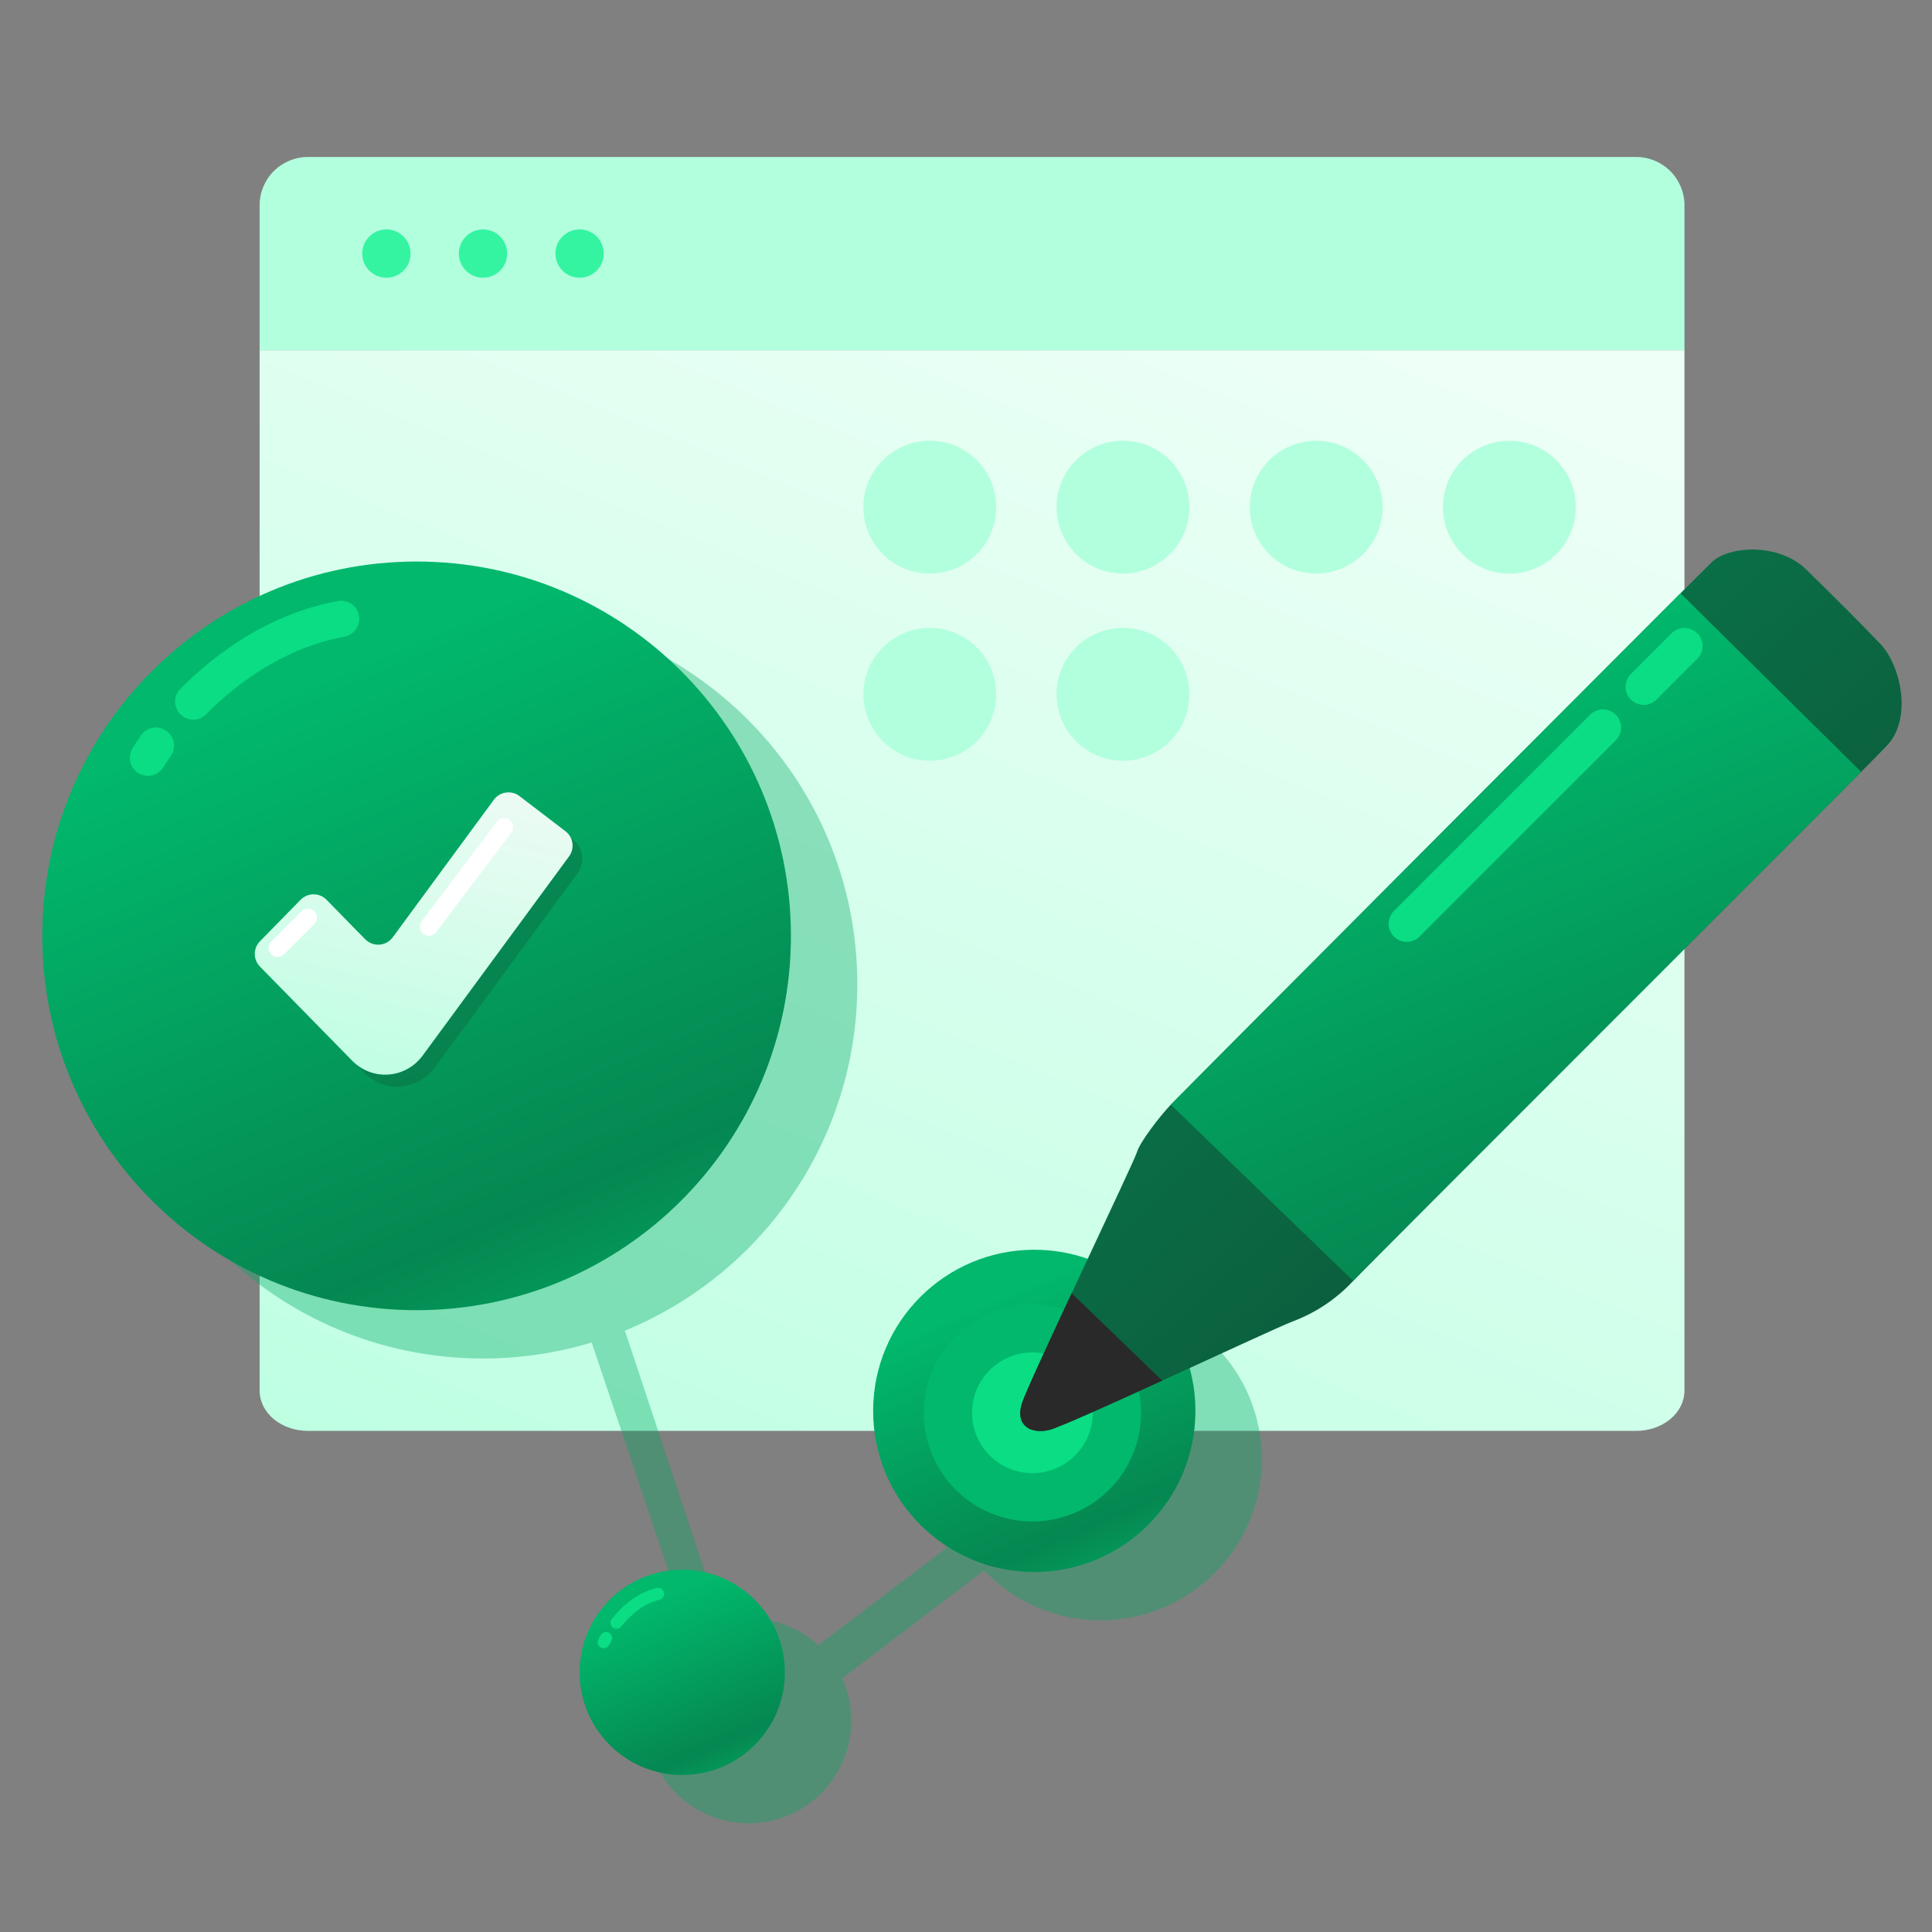 <svg width="320" height="320" viewBox="0 0 320 320" fill="none" xmlns="http://www.w3.org/2000/svg">
<rect x="0" y="0" width="320" height="320" fill="#808080" stroke="none"/>
<path d="M43 58H279V230.339C279 232.105 278.157 233.8 276.657 235.049C275.157 236.298 273.122 237 271 237H51C48.878 237 46.843 236.298 45.343 235.049C43.843 233.8 43 232.105 43 230.339V58Z" fill="url(#paint0_linear_286_1286)"/>
<path d="M43 58H279V34C279 31.878 278.157 29.843 276.657 28.343C275.157 26.843 273.122 26 271 26H51C48.878 26 46.843 26.843 45.343 28.343C43.843 29.843 43 31.878 43 34V58Z" fill="#B2FFDD"/>
<path d="M92 42C92 41.209 92.235 40.435 92.674 39.778C93.114 39.12 93.738 38.607 94.469 38.304C95.2 38.002 96.004 37.922 96.78 38.077C97.556 38.231 98.269 38.612 98.828 39.172C99.388 39.731 99.769 40.444 99.923 41.22C100.077 41.996 99.998 42.8 99.695 43.531C99.393 44.262 98.88 44.886 98.222 45.326C97.564 45.765 96.791 46 96 46C94.939 46 93.922 45.579 93.172 44.828C92.421 44.078 92 43.061 92 42ZM76 42C76 41.209 76.235 40.435 76.674 39.778C77.114 39.12 77.738 38.607 78.469 38.304C79.2 38.002 80.004 37.922 80.78 38.077C81.556 38.231 82.269 38.612 82.828 39.172C83.388 39.731 83.769 40.444 83.923 41.22C84.078 41.996 83.998 42.8 83.695 43.531C83.393 44.262 82.88 44.886 82.222 45.326C81.564 45.765 80.791 46 80 46C78.939 46 77.922 45.579 77.172 44.828C76.421 44.078 76 43.061 76 42ZM60 42C60 41.209 60.235 40.435 60.674 39.778C61.114 39.12 61.738 38.607 62.469 38.304C63.2 38.002 64.004 37.922 64.78 38.077C65.556 38.231 66.269 38.612 66.828 39.172C67.388 39.731 67.769 40.444 67.923 41.22C68.078 41.996 67.998 42.8 67.695 43.531C67.393 44.262 66.88 44.886 66.222 45.326C65.564 45.765 64.791 46 64 46C62.939 46 61.922 45.579 61.172 44.828C60.421 44.078 60 43.061 60 42Z" fill="#34F4A2"/>
<path opacity="0.37" d="M182.31 268.38C197.05 268.38 209 256.43 209 241.69C209 226.95 197.05 215 182.31 215C167.57 215 155.62 226.95 155.62 241.69C155.62 246.414 156.847 250.851 159 254.7L135.522 272.5C132.493 269.706 128.446 268 124 268C122.442 268 120.933 268.21 119.5 268.602L103.5 220.401C126.089 211.142 142 188.934 142 163.01C142 128.768 114.242 101.01 80 101.01C45.758 101.01 18 128.768 18 163.01C18 197.251 45.758 225.01 80 225.01C86.26 225.01 92.303 224.082 98 222.356L114.354 271C109.911 274.067 107 279.193 107 285C107 294.389 114.611 302 124 302C133.389 302 141 294.389 141 285C141 282.505 140.462 280.135 139.497 278L163 260.115C167.86 265.207 174.715 268.38 182.31 268.38Z" fill="#02A863"/>
<path d="M165 84C165 90.075 160.075 95 154 95C147.925 95 143 90.075 143 84C143 77.925 147.925 73 154 73C160.075 73 165 77.925 165 84Z" fill="#B2FFDD"/>
<path d="M165 115C165 121.075 160.075 126 154 126C147.925 126 143 121.075 143 115C143 108.925 147.925 104 154 104C160.075 104 165 108.925 165 115Z" fill="#B2FFDD"/>
<path d="M197 84C197 90.075 192.075 95 186 95C179.925 95 175 90.075 175 84C175 77.925 179.925 73 186 73C192.075 73 197 77.925 197 84Z" fill="#B2FFDD"/>
<path d="M197 115C197 121.075 192.075 126 186 126C179.925 126 175 121.075 175 115C175 108.925 179.925 104 186 104C192.075 104 197 108.925 197 115Z" fill="#B2FFDD"/>
<path d="M229 84C229 90.075 224.075 95 218 95C211.925 95 207 90.075 207 84C207 77.925 211.925 73 218 73C224.075 73 229 77.925 229 84Z" fill="#B2FFDD"/>
<path d="M261 84C261 90.075 256.075 95 250 95C243.925 95 239 90.075 239 84C239 77.925 243.925 73 250 73C256.075 73 261 77.925 261 84Z" fill="#B2FFDD"/>
<path d="M69 217.007C103.242 217.007 131 189.248 131 155.007C131 120.765 103.242 93.007 69 93.007C34.758 93.007 7 120.765 7 155.007C7 189.248 34.758 217.007 69 217.007Z" fill="url(#paint1_linear_286_1286)"/>
<path d="M113 293.997C122.389 293.997 130 286.386 130 276.997C130 267.608 122.389 259.997 113 259.997C103.611 259.997 96 267.608 96 276.997C96 286.386 103.611 293.997 113 293.997Z" fill="url(#paint2_linear_286_1286)"/>
<path opacity="0.5" d="M45.743 162.802L60.334 177.688C61.92 179.306 64.117 180.142 66.355 179.98C68.593 179.818 70.651 178.673 71.998 176.843L95.675 144.632C96.966 142.876 96.613 140.409 94.881 139.085L88.85 134.475C87.071 133.116 84.524 133.48 83.198 135.283L67.747 156.298C66.287 158.285 63.394 158.49 61.668 156.729L56.792 151.755C55.223 150.155 52.646 150.155 51.078 151.756L45.743 157.203C44.219 158.758 44.219 161.247 45.743 162.802Z" fill="#0A7147"/>
<path d="M43.058 160.102L58.334 175.688C59.92 177.306 62.117 178.142 64.355 177.98C66.593 177.818 68.651 176.673 69.998 174.843L94.256 141.842C95.225 140.524 94.96 138.674 93.661 137.681L86.04 131.856C84.707 130.837 82.796 131.11 81.801 132.463L65.05 155.246C63.955 156.736 61.786 156.889 60.491 155.569L54.078 149.026C52.901 147.826 50.968 147.826 49.792 149.027L43.057 155.903C41.914 157.069 41.914 158.936 43.058 160.102Z" fill="url(#paint3_linear_286_1286)"/>
<path d="M83.5 137L71.024 153.5" stroke="white" stroke-width="3" stroke-linecap="round"/>
<path d="M51 152L46 157" stroke="white" stroke-width="3" stroke-linecap="round"/>
<path d="M171.31 260.377C186.051 260.377 198 248.428 198 233.687C198 218.947 186.051 206.997 171.31 206.997C156.57 206.997 144.62 218.947 144.62 233.687C144.62 248.428 156.57 260.377 171.31 260.377Z" fill="url(#paint4_linear_286_1286)"/>
<path d="M171 252C180.941 252 189 243.941 189 234C189 224.059 180.941 216 171 216C161.059 216 153 224.059 153 234C153 243.941 161.059 252 171 252Z" fill="#01B86C"/>
<path d="M171 244C176.523 244 181 239.523 181 234C181 228.477 176.523 224 171 224C165.477 224 161 228.477 161 234C161 239.523 165.477 244 171 244Z" fill="#0ADD84"/>
<path d="M169.29 232.36C170.512 228.633 187.809 192.547 188.317 190.828C188.825 189.109 192.191 184.78 193.917 182.971C195.643 181.162 280.511 96.037 283.455 93.171C286.399 90.305 294.655 89.947 299.124 94.293C303.593 98.639 308.07 103.119 311.435 106.64C314.8 110.161 316.808 118.94 312.554 123.477C308.3 128.014 227.105 208.955 224.136 212.153C221.349 215.152 217.9 217.459 214.063 218.888C210.331 220.324 176.857 236.126 173.771 236.848C170.685 237.57 168.067 236.087 169.29 232.36Z" fill="url(#paint5_linear_286_1286)"/>
<path d="M169.29 232.36C168.067 236.087 170.685 237.57 173.771 236.848C175.248 236.502 183.691 232.7 192.5 228.673L177.5 214.201C173.514 222.735 169.83 230.712 169.29 232.36Z" fill="#292929"/>
<path d="M224.136 212.153C226.763 209.323 290.649 145.612 308.265 127.843L278.344 98.267C259.459 117.153 195.414 181.402 193.917 182.971L224.136 212.153Z" fill="url(#paint6_linear_286_1286)"/>
<path d="M24.5 125.5C24.861 124.916 25.304 124.242 25.828 123.5M56.5 102.5C45.982 104.457 37.671 110.502 32 116.199" stroke="#0ADD84" stroke-width="6" stroke-linecap="round"/>
<path d="M100 272C100.101 271.797 100.226 271.563 100.374 271.304M109 264C106.042 264.681 103.704 266.783 102.109 268.765" stroke="#0ADD84" stroke-width="2" stroke-linecap="round"/>
<path d="M279 107L272.25 113.75M233 153L265.5 120.5" stroke="#0ADD84" stroke-width="6" stroke-linecap="round"/>
<defs>
<linearGradient id="paint0_linear_286_1286" x1="31" y1="295.296" x2="144.769" y2="17.452" gradientUnits="userSpaceOnUse">
<stop stop-color="#B2FFDD"/>
<stop offset="1" stop-color="#EEFFF7"/>
</linearGradient>
<linearGradient id="paint1_linear_286_1286" x1="102" y1="243" x2="47.447" y2="114.735" gradientUnits="userSpaceOnUse">
<stop stop-color="#01B86C"/>
<stop offset="0.323" stop-color="#058751"/>
<stop offset="1" stop-color="#01B86C"/>
</linearGradient>
<linearGradient id="paint2_linear_286_1286" x1="122.048" y1="301.124" x2="107.09" y2="265.955" gradientUnits="userSpaceOnUse">
<stop stop-color="#01B86C"/>
<stop offset="0.323" stop-color="#058751"/>
<stop offset="1" stop-color="#01B86C"/>
</linearGradient>
<linearGradient id="paint3_linear_286_1286" x1="54.545" y1="193.051" x2="73.68" y2="111.93" gradientUnits="userSpaceOnUse">
<stop stop-color="#B2FFDD"/>
<stop offset="1" stop-color="#FAFAFA"/>
</linearGradient>
<linearGradient id="paint4_linear_286_1286" x1="185.516" y1="271.567" x2="162.032" y2="216.351" gradientUnits="userSpaceOnUse">
<stop stop-color="#01B86C"/>
<stop offset="0.323" stop-color="#058751"/>
<stop offset="1" stop-color="#01B86C"/>
</linearGradient>
<linearGradient id="paint5_linear_286_1286" x1="255.5" y1="203.5" x2="207.5" y2="150" gradientUnits="userSpaceOnUse">
<stop stop-color="#0B5C3C"/>
<stop offset="1" stop-color="#0A7147"/>
</linearGradient>
<linearGradient id="paint6_linear_286_1286" x1="281.522" y1="236.026" x2="231.56" y2="118.077" gradientUnits="userSpaceOnUse">
<stop stop-color="#01B86C"/>
<stop offset="0.323" stop-color="#058751"/>
<stop offset="1" stop-color="#01B86C"/>
</linearGradient>
</defs>
</svg>
